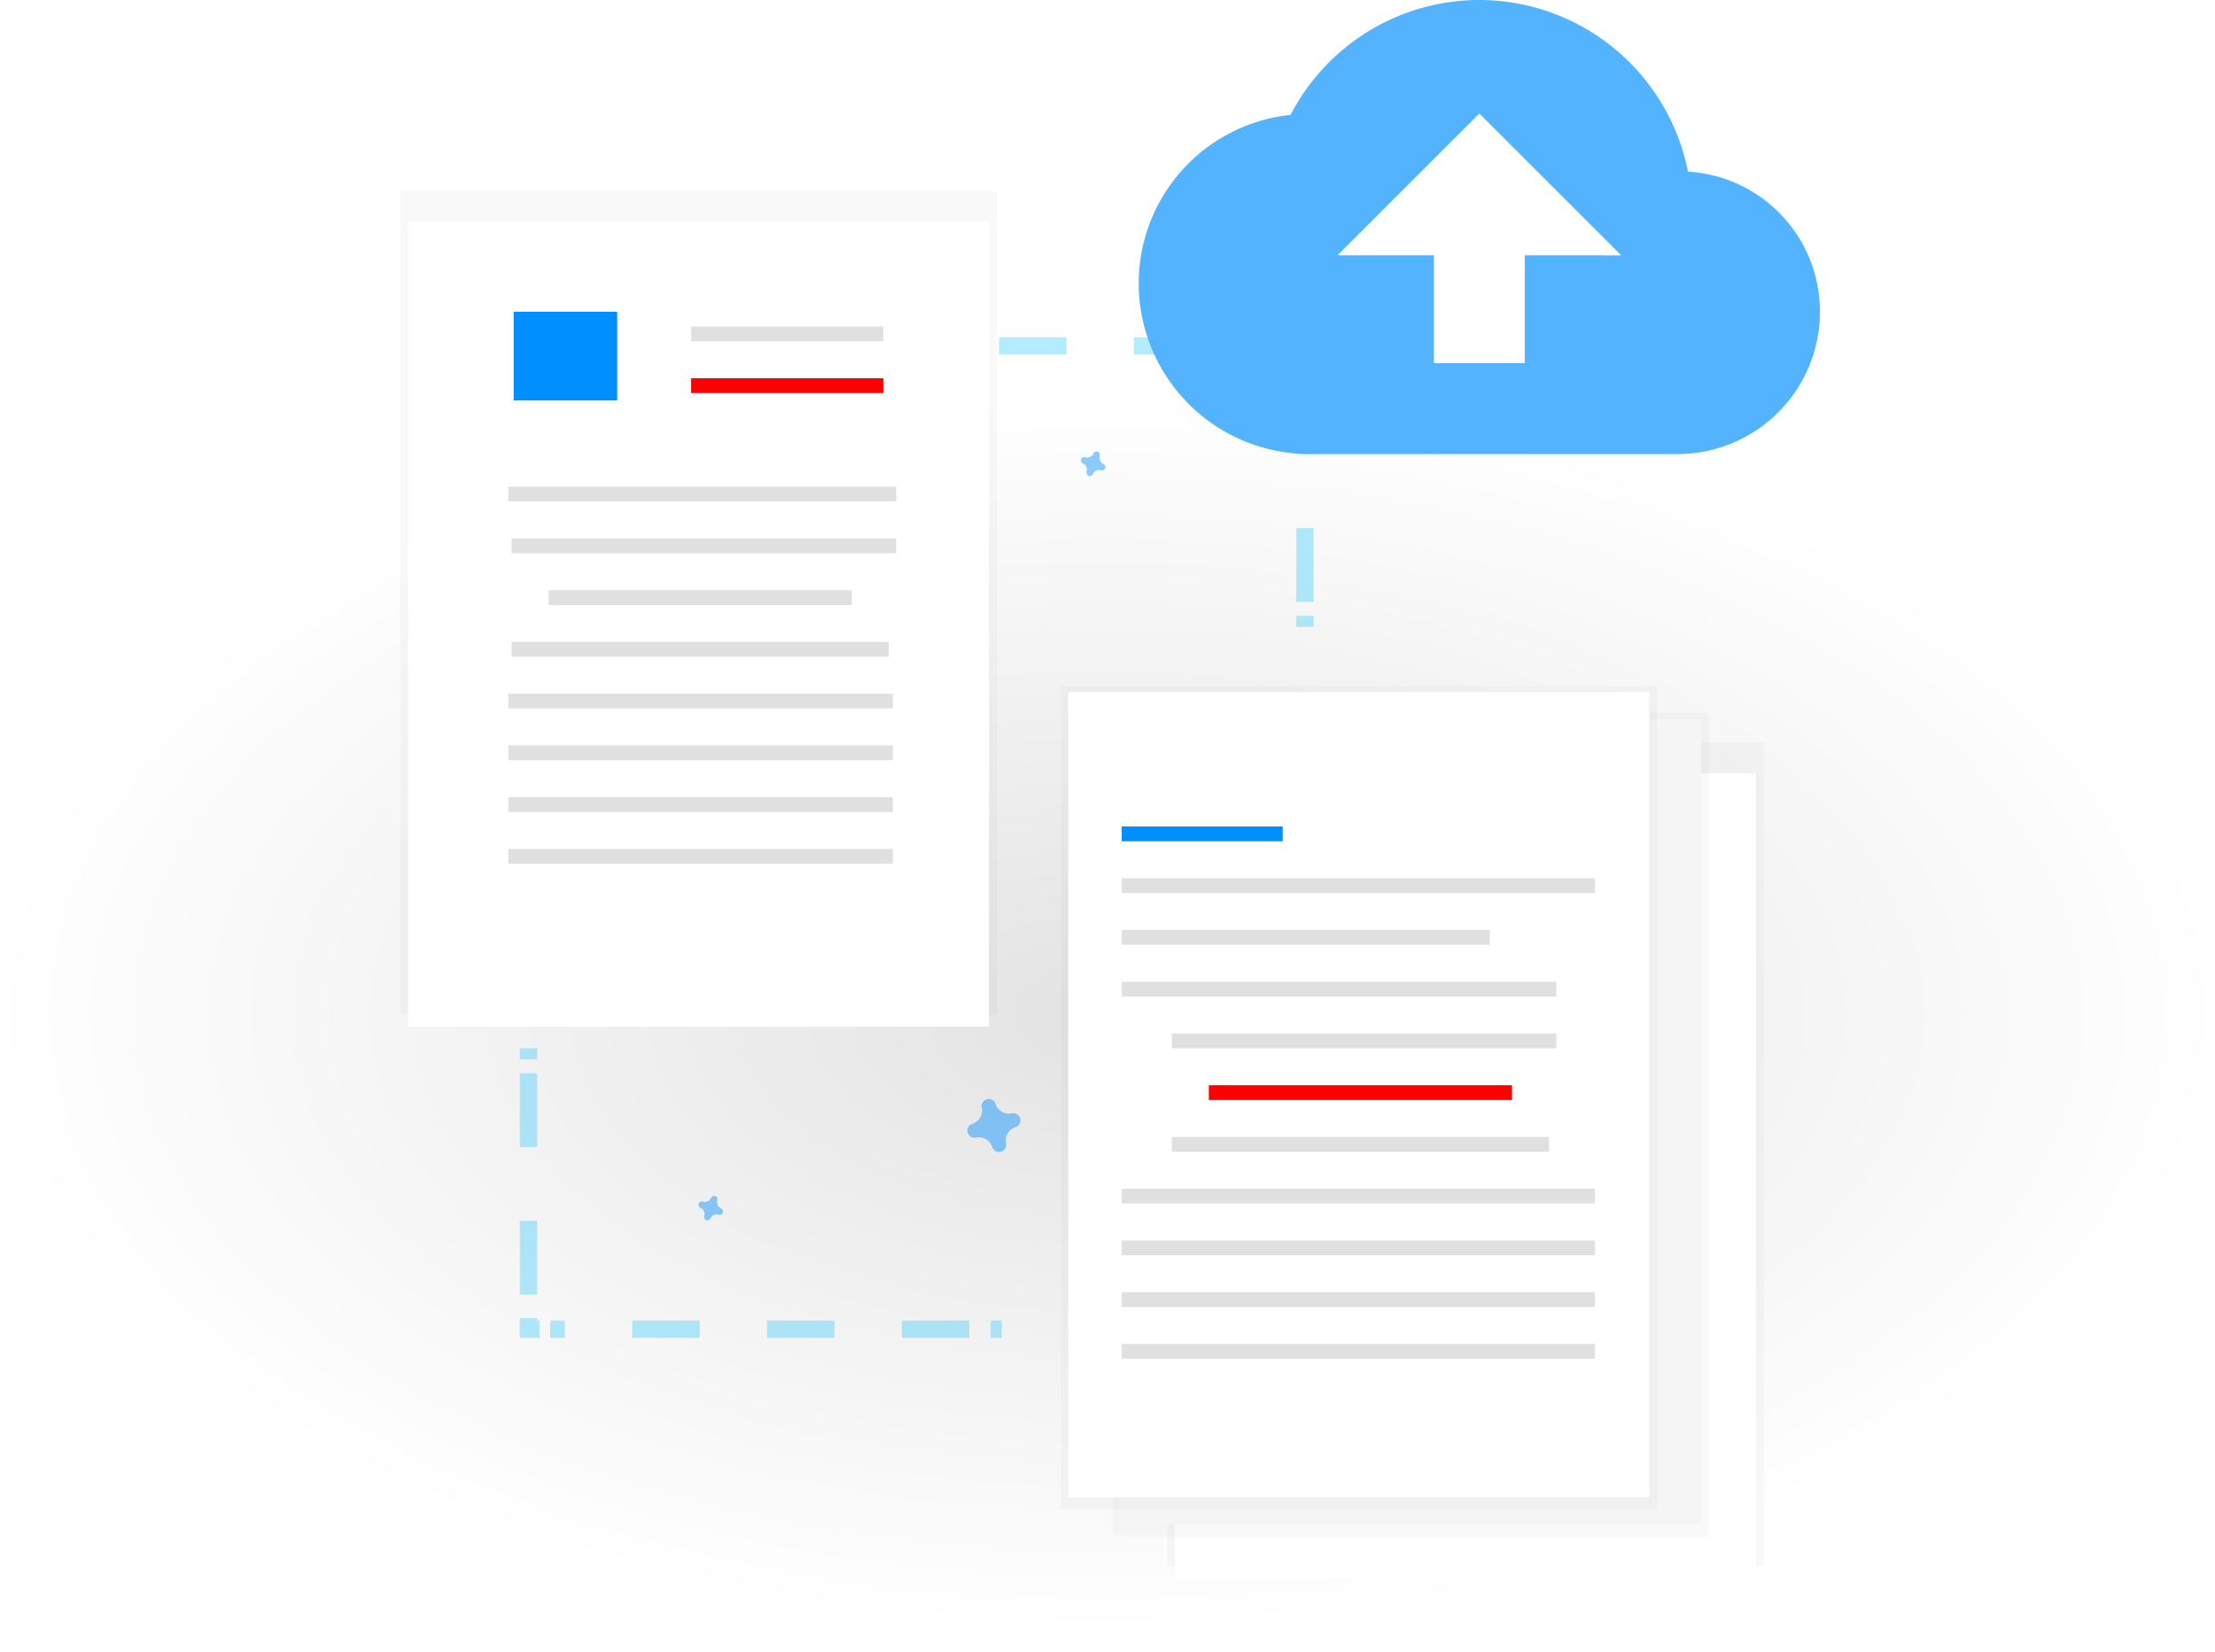 <svg xmlns="http://www.w3.org/2000/svg" xmlns:xlink="http://www.w3.org/1999/xlink" width="271" height="202.164" viewBox="0 0 271 202.164">
  <defs>
    <radialGradient id="radial-gradient" cx="0.5" cy="0.5" r="0.5" gradientUnits="objectBoundingBox">
      <stop offset="0" stop-color="#e3e3e3"/>
      <stop offset="1" stop-color="#fff"/>
    </radialGradient>
    <linearGradient id="linear-gradient" x1="0.5" y1="-8.049" x2="0.5" y2="-7.049" gradientUnits="objectBoundingBox">
      <stop offset="0" stop-color="gray" stop-opacity="0.251"/>
      <stop offset="0.54" stop-color="gray" stop-opacity="0.122"/>
      <stop offset="1" stop-color="gray" stop-opacity="0.102"/>
    </linearGradient>
    <filter id="Rectángulo_174" x="134.771" y="85.629" width="89.072" height="116.535" filterUnits="userSpaceOnUse">
      <feOffset dy="3" input="SourceAlpha"/>
      <feGaussianBlur stdDeviation="3" result="blur"/>
      <feFlood flood-opacity="0.161"/>
      <feComposite operator="in" in2="blur"/>
      <feComposite in="SourceGraphic"/>
    </filter>
    <linearGradient id="linear-gradient-2" y1="-7.977" y2="-6.977" xlink:href="#linear-gradient"/>
    <linearGradient id="linear-gradient-3" y1="-7.911" y2="-6.911" xlink:href="#linear-gradient"/>
    <linearGradient id="linear-gradient-4" y1="-6.709" y2="-5.709" xlink:href="#linear-gradient"/>
    <filter id="Rectángulo_191" x="40.93" y="18.113" width="89.072" height="116.535" filterUnits="userSpaceOnUse">
      <feOffset dy="3" input="SourceAlpha"/>
      <feGaussianBlur stdDeviation="3" result="blur-2"/>
      <feFlood flood-opacity="0.161"/>
      <feComposite operator="in" in2="blur-2"/>
      <feComposite in="SourceGraphic"/>
    </filter>
  </defs>
  <g id="uploadpic" transform="translate(-972 -152.941)">
    <ellipse id="Elipse_514" data-name="Elipse 514" cx="135.5" cy="76" rx="135.5" ry="76" transform="translate(972 201)" fill="url(#radial-gradient)"/>
    <g id="Grupo_1240" data-name="Grupo 1240" transform="translate(1347.357 -971.919)">
      <g id="Grupo_1243" data-name="Grupo 1243" transform="translate(-245.582 1208.813)">
        <g id="Grupo_1240-2" data-name="Grupo 1240" transform="translate(13.068 6.934)" opacity="0.5">
          <rect id="Rectángulo_173" data-name="Rectángulo 173" width="72.927" height="100.762" fill="url(#linear-gradient)"/>
        </g>
        <g transform="matrix(1, 0, 0, 1, -129.78, -83.95)" filter="url(#Rectángulo_174)">
          <rect id="Rectángulo_174-2" data-name="Rectángulo 174" width="71.072" height="98.535" transform="translate(143.77 91.63)" fill="#fff"/>
        </g>
        <g id="Grupo_1241" data-name="Grupo 1241" transform="translate(6.334 3.315)" opacity="0.5">
          <rect id="Rectángulo_175" data-name="Rectángulo 175" width="72.927" height="100.762" fill="url(#linear-gradient-2)"/>
        </g>
        <rect id="Rectángulo_176" data-name="Rectángulo 176" width="71.072" height="98.535" transform="translate(7.263 4.058)" fill="#f5f5f5"/>
        <g id="Grupo_1242" data-name="Grupo 1242" transform="translate(0 0)" opacity="0.5">
          <rect id="Rectángulo_177" data-name="Rectángulo 177" width="72.927" height="100.762" fill="url(#linear-gradient-3)"/>
        </g>
        <rect id="Rectángulo_178" data-name="Rectángulo 178" width="71.072" height="98.535" transform="translate(0.929 0.742)" fill="#fff"/>
        <rect id="Rectángulo_179" data-name="Rectángulo 179" width="19.703" height="1.808" transform="translate(7.465 17.189)" fill="#008fff"/>
        <rect id="Rectángulo_180" data-name="Rectángulo 180" width="57.902" height="1.808" transform="translate(7.465 23.523)" fill="#e0e0e0"/>
        <rect id="Rectángulo_181" data-name="Rectángulo 181" width="45.034" height="1.808" transform="translate(7.465 29.854)" fill="#e0e0e0"/>
        <rect id="Rectángulo_182" data-name="Rectángulo 182" width="53.177" height="1.808" transform="translate(7.465 36.188)" fill="#e0e0e0"/>
        <rect id="Rectángulo_183" data-name="Rectángulo 183" width="47.045" height="1.808" transform="translate(13.599 42.522)" fill="#e0e0e0"/>
        <rect id="Rectángulo_184" data-name="Rectángulo 184" width="37.094" height="1.808" transform="translate(18.122 48.854)" fill="red"/>
        <rect id="Rectángulo_185" data-name="Rectángulo 185" width="46.141" height="1.808" transform="translate(13.599 55.187)" fill="#e0e0e0"/>
        <rect id="Rectángulo_186" data-name="Rectángulo 186" width="57.902" height="1.808" transform="translate(7.465 61.519)" fill="#e0e0e0"/>
        <rect id="Rectángulo_187" data-name="Rectángulo 187" width="57.902" height="1.808" transform="translate(7.465 67.853)" fill="#e0e0e0"/>
        <rect id="Rectángulo_188" data-name="Rectángulo 188" width="57.902" height="1.808" transform="translate(7.465 74.187)" fill="#e0e0e0"/>
        <rect id="Rectángulo_189" data-name="Rectángulo 189" width="57.902" height="1.808" transform="translate(7.465 80.518)" fill="#e0e0e0"/>
      </g>
      <g id="Grupo_1244" data-name="Grupo 1244" transform="translate(-273.601 1167.195)" opacity="0.3">
        <line id="Línea_9" data-name="Línea 9" x2="1.35" fill="none" stroke="#0bf" stroke-miterlimit="10" stroke-width="2.116"/>
        <line id="Línea_10" data-name="Línea 10" x2="51.258" transform="translate(3.979)" fill="none" stroke="#0bf" stroke-miterlimit="10" stroke-width="2.116" stroke-dasharray="8.246 8.246"/>
        <path id="Trazado_799" data-name="Trazado 799" d="M16.46,1345.464h1.35v1.35" transform="translate(40.093 -1345.464)" fill="none" stroke="#0bf" stroke-miterlimit="10" stroke-width="2.116"/>
        <line id="Línea_11" data-name="Línea 11" y2="27.362" transform="translate(57.902 4.229)" fill="none" stroke="#0bf" stroke-miterlimit="10" stroke-width="2.116" stroke-dasharray="9.029 9.029"/>
        <line id="Línea_12" data-name="Línea 12" y2="1.35" transform="translate(57.902 33.03)" fill="none" stroke="#0bf" stroke-miterlimit="10" stroke-width="2.116"/>
      </g>
      <g id="Grupo_1245" data-name="Grupo 1245" transform="translate(-310.695 1253.143)" opacity="0.3">
        <line id="Línea_13" data-name="Línea 13" x1="1.35" transform="translate(56.553 34.38)" fill="none" stroke="#0bf" stroke-miterlimit="10" stroke-width="2.116"/>
        <line id="Línea_14" data-name="Línea 14" x1="51.258" transform="translate(2.665 34.38)" fill="none" stroke="#0bf" stroke-miterlimit="10" stroke-width="2.116" stroke-dasharray="8.246 8.246"/>
        <path id="Trazado_800" data-name="Trazado 800" d="M-275.888,1719.954h-1.35v-1.35" transform="translate(277.237 -1685.574)" fill="none" stroke="#0bf" stroke-miterlimit="10" stroke-width="2.116"/>
        <line id="Línea_15" data-name="Línea 15" y1="27.36" transform="translate(0 2.789)" fill="none" stroke="#0bf" stroke-miterlimit="10" stroke-width="2.116" stroke-dasharray="9.029 9.029"/>
        <line id="Línea_16" data-name="Línea 16" y1="1.35" transform="translate(0 0)" fill="none" stroke="#0bf" stroke-miterlimit="10" stroke-width="2.116"/>
      </g>
      <path id="Trazado_801" data-name="Trazado 801" d="M-62.522,1387.509a.826.826,0,0,1-.45-1,.38.38,0,0,0,.018-.092h0a.414.414,0,0,0-.386-.439.413.413,0,0,0-.358.165h0a.39.39,0,0,0-.045.081.825.825,0,0,1-1,.45.4.4,0,0,0-.092-.018h0a.414.414,0,0,0-.44.386.415.415,0,0,0,.165.358h0a.4.4,0,0,0,.081.045.826.826,0,0,1,.45,1,.413.413,0,0,0-.018.092h0a.414.414,0,0,0,.386.44.414.414,0,0,0,.358-.165h0a.4.4,0,0,0,.045-.081.825.825,0,0,1,1-.45.409.409,0,0,0,.092.018h0a.414.414,0,0,0,.439-.386.412.412,0,0,0-.165-.358h0A.384.384,0,0,0-62.522,1387.509Z" transform="translate(-177.835 -205.864)" fill="#008fff" opacity="0.45"/>
      <path id="Trazado_802" data-name="Trazado 802" d="M-159.973,1448.136a1.741,1.741,0,0,1-.969-2.114.839.839,0,0,0,.038-.194h0a.873.873,0,0,0-.808-.933.873.873,0,0,0-.766.354h0a.839.839,0,0,0-.1.171,1.741,1.741,0,0,1-2.105.97.829.829,0,0,0-.193-.038h0a.872.872,0,0,0-.933.808.872.872,0,0,0,.355.766h0a.824.824,0,0,0,.171.1,1.741,1.741,0,0,1,.969,2.105.834.834,0,0,0-.038.193h0a.873.873,0,0,0,.808.933.872.872,0,0,0,.766-.355h0a.824.824,0,0,0,.1-.171,1.741,1.741,0,0,1,2.105-.97.842.842,0,0,0,.194.038h0a.873.873,0,0,0,.933-.808.873.873,0,0,0-.355-.766h0A.857.857,0,0,0-159.973,1448.136Z" transform="translate(-109.357 -245.995)" fill="#008fff" opacity="0.45"/>
      <path id="Trazado_803" data-name="Trazado 803" d="M-103.4,1636.25a1.741,1.741,0,0,1-2-1.167.839.839,0,0,0-.079-.18h0a.873.873,0,0,0-1.2-.291.873.873,0,0,0-.418.716h0a.855.855,0,0,0,.018.2,1.741,1.741,0,0,1-1.167,2,.849.849,0,0,0-.18.079h0a.873.873,0,0,0-.29,1.2.872.872,0,0,0,.716.418h0a.825.825,0,0,0,.2-.018,1.741,1.741,0,0,1,2,1.167.845.845,0,0,0,.079.18h0a.873.873,0,0,0,1.2.29.873.873,0,0,0,.418-.716h0a.842.842,0,0,0-.018-.2,1.741,1.741,0,0,1,1.167-2,.838.838,0,0,0,.18-.079h0a.873.873,0,0,0,.29-1.2.874.874,0,0,0-.716-.418h0A.848.848,0,0,0-103.4,1636.25Z" transform="translate(-148.155 -375.133)" fill="#008fff" opacity="0.45"/>
      <path id="Trazado_804" data-name="Trazado 804" d="M-209.247,1673.2a.825.825,0,0,1-.45-1,.413.413,0,0,0,.018-.092h0a.414.414,0,0,0-.386-.439.414.414,0,0,0-.358.165h0a.4.4,0,0,0-.045.081.825.825,0,0,1-1,.45.384.384,0,0,0-.092-.018h0a.413.413,0,0,0-.44.386.414.414,0,0,0,.165.358h0a.42.42,0,0,0,.081.045.825.825,0,0,1,.45,1,.413.413,0,0,0-.018.092h0a.414.414,0,0,0,.386.44.414.414,0,0,0,.358-.165h0a.4.4,0,0,0,.045-.081.826.826,0,0,1,1-.45.4.4,0,0,0,.092.018h0a.414.414,0,0,0,.44-.386.414.414,0,0,0-.165-.358h0A.42.42,0,0,0-209.247,1673.2Z" transform="translate(-77.894 -400.461)" fill="#008fff" opacity="0.45"/>
      <path id="Trazado_805" data-name="Trazado 805" d="M-176.013,1098.158a26.067,26.067,0,0,0-25.524-21.006,26.026,26.026,0,0,0-23.1,14.061,20.734,20.734,0,0,0-18.579,20.667,20.9,20.9,0,0,0,20.837,20.837h45.147a17.416,17.416,0,0,0,17.364-17.364A17.152,17.152,0,0,0-176.013,1098.158Zm-19.97,10.24v13.2H-207.1v-13.2H-218.9l17.364-17.356,17.364,17.364Z" transform="translate(7.177 47.707)" fill="#53b3ff"/>
      <g id="Grupo_1247" data-name="Grupo 1247" transform="translate(-326.357 1148.23)">
        <g id="Grupo_1246" data-name="Grupo 1246" transform="translate(0 0)" opacity="0.5">
          <rect id="Rectángulo_190" data-name="Rectángulo 190" width="72.927" height="100.762" fill="url(#linear-gradient-4)"/>
        </g>
        <g transform="matrix(1, 0, 0, 1, -49, -23.37)" filter="url(#Rectángulo_191)">
          <rect id="Rectángulo_191-2" data-name="Rectángulo 191" width="71.072" height="98.535" transform="translate(49.93 24.11)" fill="#fff"/>
        </g>
        <rect id="Rectángulo_192" data-name="Rectángulo 192" width="47.448" height="1.808" transform="translate(13.194 36.188)" fill="#e0e0e0"/>
        <rect id="Rectángulo_193" data-name="Rectángulo 193" width="47.045" height="1.808" transform="translate(13.597 42.522)" fill="#e0e0e0"/>
        <rect id="Rectángulo_194" data-name="Rectángulo 194" width="37.095" height="1.808" transform="translate(18.12 48.856)" fill="#e0e0e0"/>
        <rect id="Rectángulo_195" data-name="Rectángulo 195" width="46.141" height="1.808" transform="translate(13.597 55.187)" fill="#e0e0e0"/>
        <rect id="Rectángulo_196" data-name="Rectángulo 196" width="47.045" height="1.808" transform="translate(13.194 61.521)" fill="#e0e0e0"/>
        <rect id="Rectángulo_197" data-name="Rectángulo 197" width="47.045" height="1.808" transform="translate(13.194 67.853)" fill="#e0e0e0"/>
        <rect id="Rectángulo_198" data-name="Rectángulo 198" width="47.045" height="1.808" transform="translate(13.194 74.187)" fill="#e0e0e0"/>
        <rect id="Rectángulo_199" data-name="Rectángulo 199" width="47.045" height="1.808" transform="translate(13.194 80.521)" fill="#e0e0e0"/>
        <rect id="Rectángulo_200" data-name="Rectángulo 200" width="12.665" height="10.857" transform="translate(13.846 14.778)" fill="#008fff"/>
        <rect id="Rectángulo_201" data-name="Rectángulo 201" width="23.523" height="1.808" transform="translate(35.558 16.586)" fill="#e0e0e0"/>
        <rect id="Rectángulo_202" data-name="Rectángulo 202" width="23.523" height="1.808" transform="translate(35.558 22.92)" fill="red"/>
      </g>
    </g>
  </g>
</svg>
